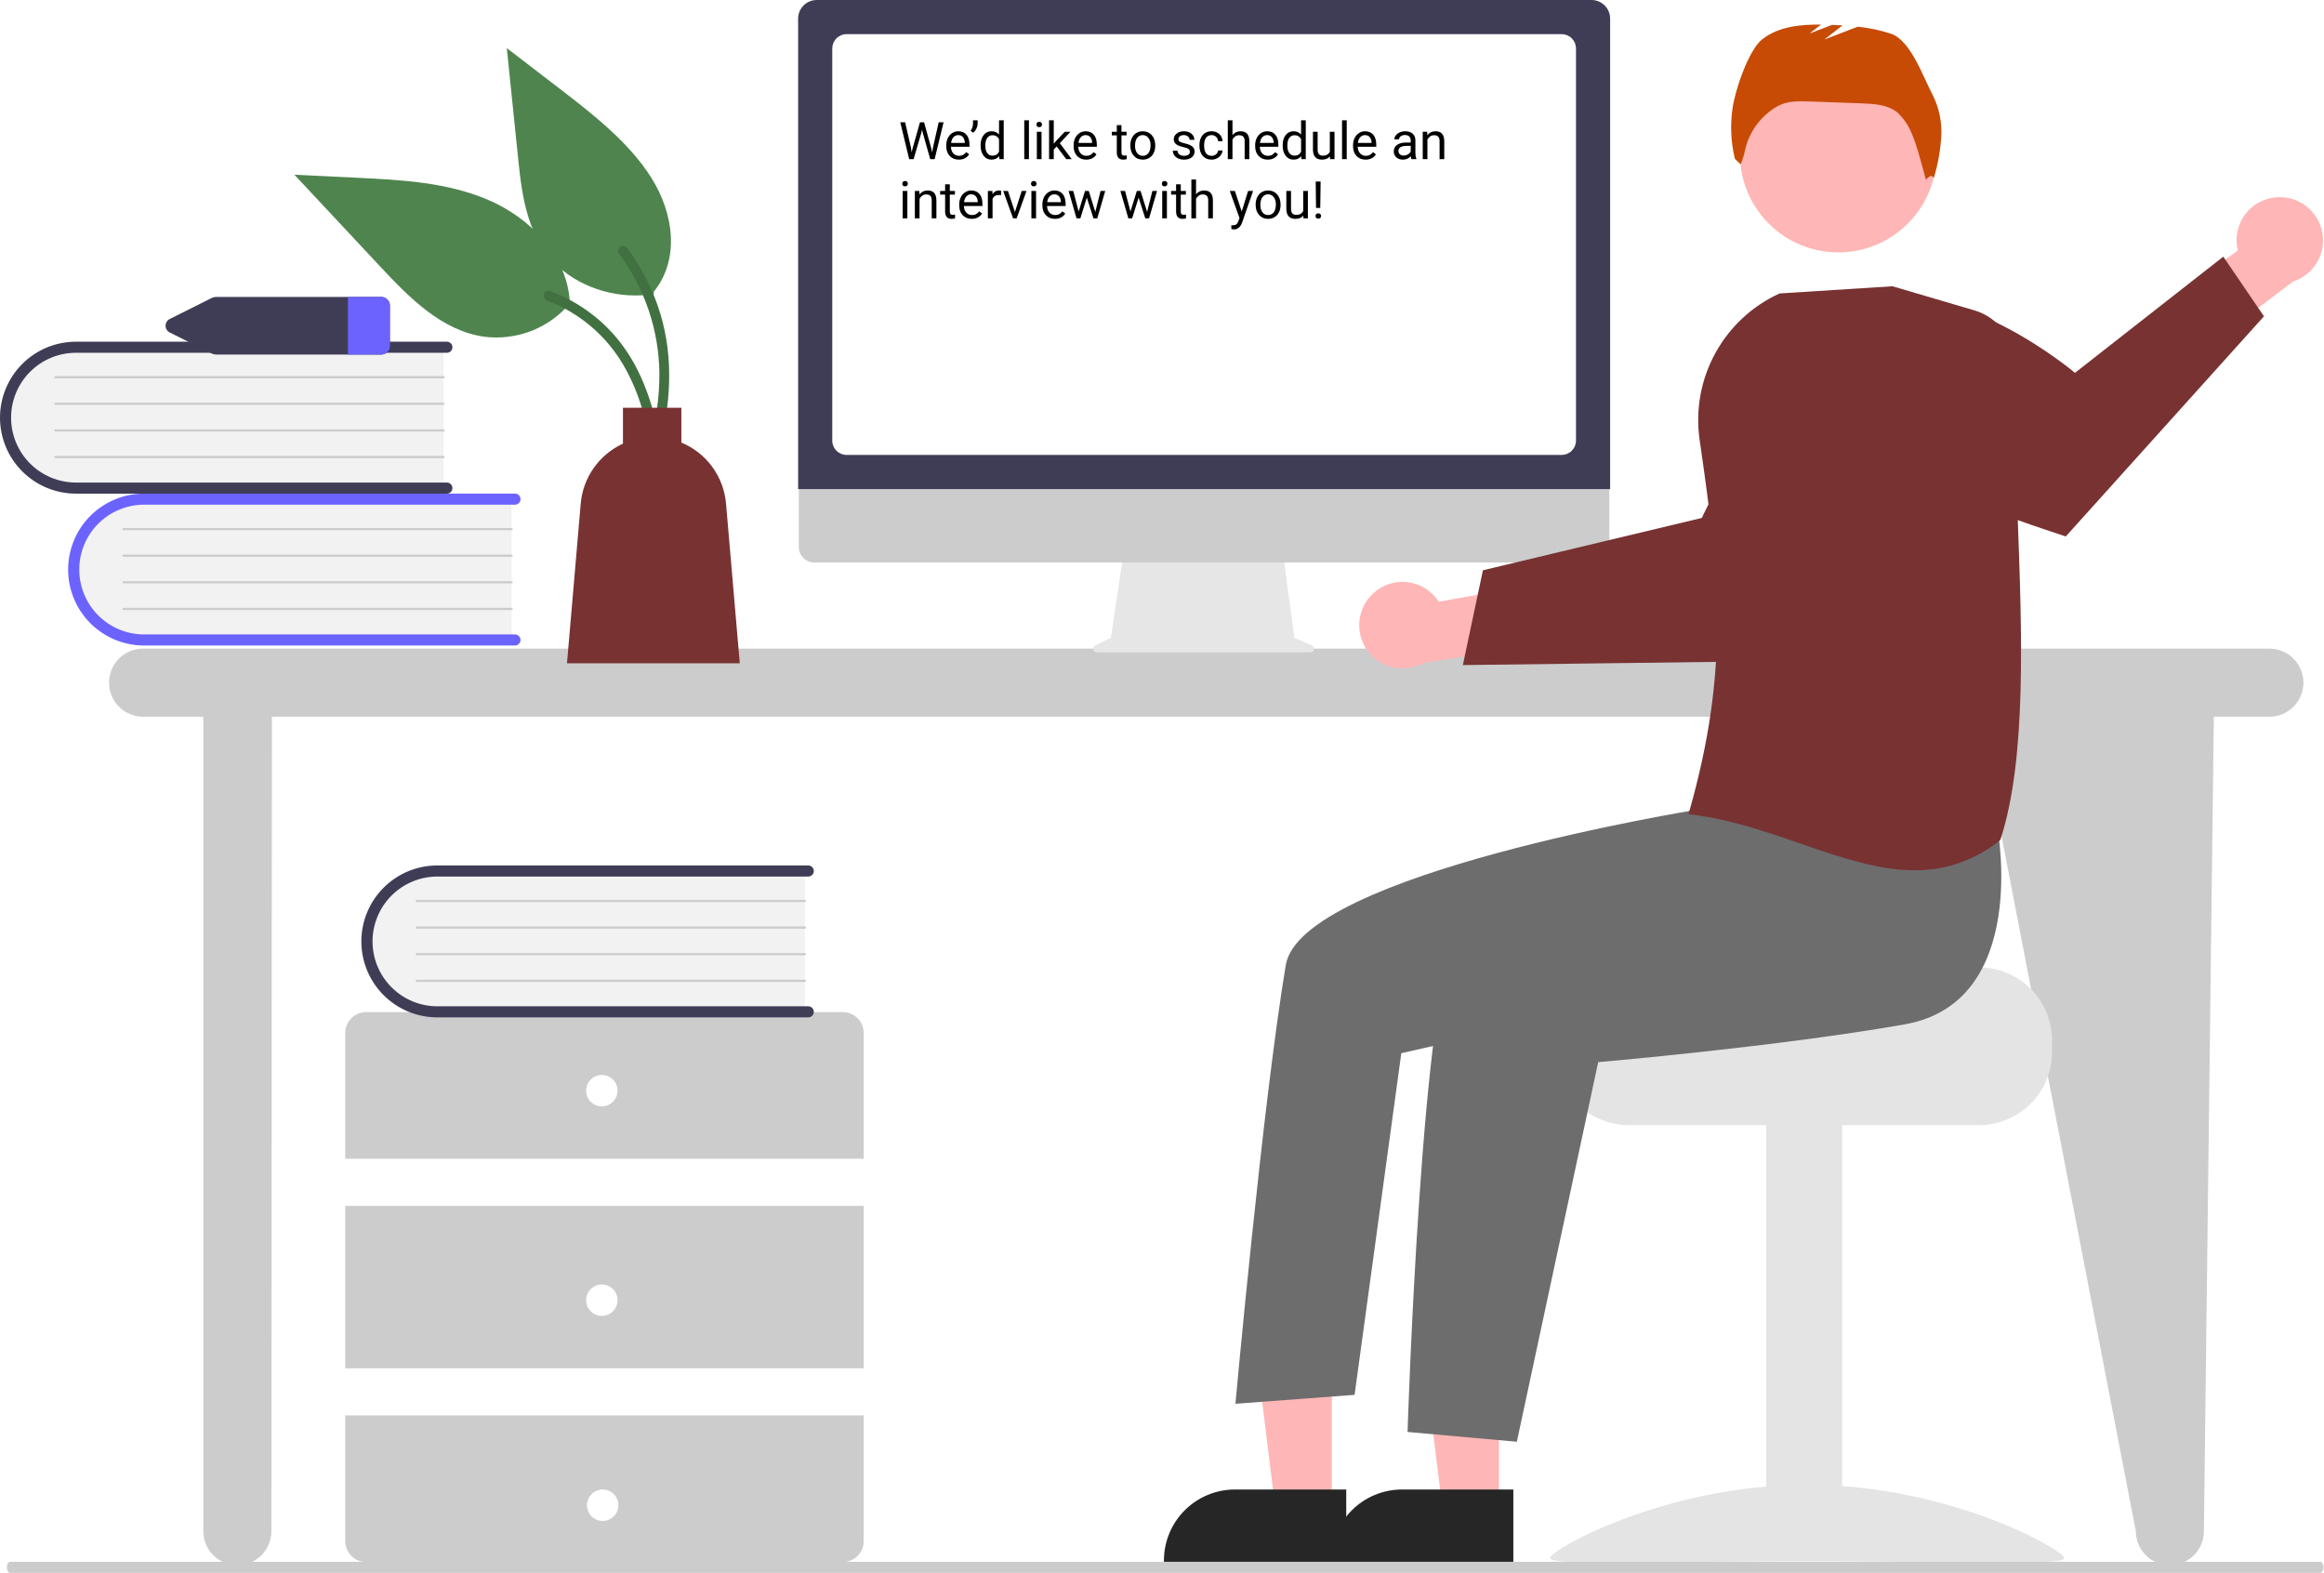 <svg width="628" height="425" viewBox="0 0 628 425" fill="none" xmlns="http://www.w3.org/2000/svg">
<path d="M613.24 175.258H38.663C36.224 175.258 33.884 176.227 32.159 177.952C30.434 179.677 29.465 182.017 29.465 184.457C29.465 186.896 30.434 189.236 32.159 190.961C33.884 192.686 36.224 193.655 38.663 193.655H54.938V413.721C54.938 416.161 55.908 418.5 57.633 420.225C59.358 421.951 61.698 422.92 64.137 422.92C66.577 422.92 68.917 421.951 70.642 420.225C72.367 418.5 73.336 416.161 73.336 413.721L73.476 193.655H534.632L577.152 413.721C577.152 416.161 578.121 418.5 579.846 420.225C581.571 421.951 583.911 422.92 586.351 422.92C588.79 422.92 591.13 421.951 592.855 420.225C594.58 418.5 595.549 416.161 595.549 413.721L598.226 193.655H613.24C615.679 193.655 618.019 192.686 619.744 190.961C621.469 189.236 622.438 186.896 622.438 184.457C622.438 182.017 621.469 179.677 619.744 177.952C618.019 176.227 615.679 175.258 613.24 175.258Z" fill="#CCCCCC"/>
<path d="M138.259 134.269V173.223H40.662C38.105 173.312 35.554 172.897 33.157 172C30.76 171.104 28.563 169.744 26.691 167.998C24.82 166.252 23.31 164.155 22.249 161.826C21.188 159.497 20.596 156.982 20.507 154.424C20.418 151.866 20.834 149.316 21.731 146.918C22.627 144.521 23.987 142.324 25.733 140.453C27.479 138.581 29.576 137.072 31.905 136.011C34.234 134.95 36.749 134.358 39.307 134.269C39.759 134.253 40.21 134.253 40.662 134.269H138.259Z" fill="#F2F2F2"/>
<path d="M140.656 172.924C140.656 173.321 140.498 173.702 140.217 173.983C139.936 174.264 139.555 174.422 139.158 174.422H38.924C33.483 174.418 28.266 172.254 24.419 168.405C20.573 164.556 18.412 159.337 18.412 153.896C18.412 148.455 20.573 143.236 24.419 139.387C28.266 135.538 33.483 133.374 38.924 133.37H139.158C139.355 133.369 139.55 133.408 139.732 133.483C139.914 133.558 140.08 133.668 140.22 133.807C140.359 133.946 140.47 134.112 140.545 134.294C140.621 134.476 140.66 134.671 140.66 134.868C140.66 135.065 140.621 135.26 140.545 135.442C140.47 135.624 140.359 135.79 140.22 135.929C140.08 136.068 139.914 136.178 139.732 136.253C139.55 136.328 139.355 136.367 139.158 136.366H38.924C34.28 136.373 29.828 138.223 26.546 141.51C23.264 144.797 21.421 149.251 21.421 153.896C21.421 158.54 23.264 162.995 26.546 166.282C29.828 169.569 34.28 171.419 38.924 171.426H139.158C139.555 171.426 139.936 171.584 140.217 171.865C140.498 172.146 140.656 172.527 140.656 172.924Z" fill="#6C63FF"/>
<path d="M138.259 143.258H33.38C33.301 143.259 33.225 143.228 33.169 143.172C33.112 143.116 33.08 143.041 33.079 142.961C33.078 142.882 33.109 142.806 33.165 142.749C33.22 142.692 33.296 142.66 33.375 142.659H138.259C138.338 142.66 138.413 142.692 138.468 142.748C138.524 142.804 138.555 142.88 138.555 142.959C138.555 143.038 138.524 143.113 138.468 143.169C138.413 143.226 138.338 143.258 138.259 143.258Z" fill="#CCCCCC"/>
<path d="M138.259 150.45H33.38C33.301 150.45 33.225 150.419 33.169 150.364C33.112 150.308 33.08 150.232 33.079 150.153C33.078 150.074 33.109 149.998 33.165 149.941C33.22 149.884 33.296 149.852 33.375 149.851H138.259C138.338 149.851 138.413 149.883 138.468 149.94C138.524 149.996 138.555 150.071 138.555 150.15C138.555 150.229 138.524 150.305 138.468 150.361C138.413 150.417 138.338 150.449 138.259 150.45Z" fill="#CCCCCC"/>
<path d="M138.259 157.642H33.38C33.301 157.642 33.225 157.611 33.169 157.555C33.112 157.5 33.08 157.424 33.079 157.345C33.078 157.265 33.109 157.189 33.165 157.132C33.22 157.076 33.296 157.043 33.375 157.042H138.259C138.338 157.043 138.413 157.075 138.468 157.131C138.524 157.187 138.555 157.263 138.555 157.342C138.555 157.421 138.524 157.497 138.468 157.553C138.413 157.609 138.338 157.641 138.259 157.642Z" fill="#CCCCCC"/>
<path d="M138.259 164.833H33.38C33.301 164.834 33.225 164.803 33.169 164.747C33.112 164.691 33.08 164.616 33.079 164.536C33.078 164.457 33.109 164.381 33.165 164.324C33.22 164.267 33.296 164.235 33.375 164.234H138.259C138.338 164.235 138.413 164.267 138.468 164.323C138.524 164.379 138.555 164.455 138.555 164.534C138.555 164.612 138.524 164.688 138.468 164.744C138.413 164.8 138.338 164.832 138.259 164.833Z" fill="#CCCCCC"/>
<path d="M119.861 93.228V132.182H22.265C17.099 132.362 12.073 130.482 8.294 126.957C4.514 123.431 2.289 118.548 2.11 113.383C1.93 108.217 3.81 103.191 7.335 99.412C10.861 95.632 15.744 93.407 20.909 93.228C21.361 93.212 21.813 93.212 22.265 93.228H119.861Z" fill="#F2F2F2"/>
<path d="M122.258 131.883C122.258 132.28 122.1 132.661 121.819 132.942C121.538 133.223 121.157 133.381 120.76 133.381H20.526C15.082 133.381 9.862 131.218 6.012 127.369C2.163 123.52 0 118.299 0 112.855C0 107.411 2.163 102.19 6.012 98.341C9.862 94.491 15.082 92.329 20.526 92.329H120.76C120.957 92.329 121.151 92.367 121.333 92.443C121.515 92.518 121.68 92.628 121.819 92.767C121.958 92.907 122.069 93.072 122.144 93.254C122.219 93.435 122.258 93.63 122.258 93.827C122.258 94.024 122.219 94.219 122.144 94.4C122.069 94.582 121.958 94.747 121.819 94.886C121.68 95.025 121.515 95.136 121.333 95.211C121.151 95.286 120.957 95.325 120.76 95.325H20.526C15.877 95.325 11.418 97.172 8.131 100.46C4.844 103.747 2.997 108.206 2.997 112.855C2.997 117.504 4.844 121.963 8.131 125.25C11.418 128.538 15.877 130.384 20.526 130.384H120.76C121.157 130.385 121.538 130.543 121.819 130.823C122.1 131.104 122.258 131.485 122.258 131.883Z" fill="#3F3D56"/>
<path d="M119.861 102.217H14.983C14.903 102.218 14.827 102.187 14.771 102.131C14.714 102.075 14.682 102 14.681 101.92C14.681 101.841 14.711 101.765 14.767 101.708C14.822 101.651 14.898 101.619 14.977 101.618H119.861C119.94 101.619 120.015 101.651 120.071 101.707C120.126 101.763 120.157 101.839 120.157 101.918C120.157 101.996 120.126 102.072 120.071 102.128C120.015 102.184 119.94 102.216 119.861 102.217Z" fill="#CCCCCC"/>
<path d="M119.861 109.409H14.983C14.903 109.409 14.827 109.378 14.771 109.323C14.714 109.267 14.682 109.191 14.681 109.112C14.681 109.033 14.711 108.956 14.767 108.9C14.822 108.843 14.898 108.811 14.977 108.81H119.861C119.94 108.81 120.015 108.842 120.071 108.898C120.126 108.954 120.157 109.03 120.157 109.109C120.157 109.188 120.126 109.264 120.071 109.32C120.015 109.376 119.94 109.408 119.861 109.409Z" fill="#CCCCCC"/>
<path d="M119.861 116.6H14.983C14.903 116.601 14.827 116.57 14.771 116.514C14.714 116.459 14.682 116.383 14.681 116.304C14.681 116.224 14.711 116.148 14.767 116.091C14.822 116.035 14.898 116.002 14.977 116.001H119.861C119.94 116.002 120.015 116.034 120.071 116.09C120.126 116.146 120.157 116.222 120.157 116.301C120.157 116.38 120.126 116.456 120.071 116.512C120.015 116.568 119.94 116.6 119.861 116.6Z" fill="#CCCCCC"/>
<path d="M119.861 123.792H14.983C14.903 123.792 14.827 123.761 14.771 123.706C14.714 123.65 14.682 123.574 14.681 123.495C14.681 123.416 14.711 123.34 14.767 123.283C14.822 123.226 14.898 123.194 14.977 123.193H119.861C119.94 123.194 120.015 123.225 120.071 123.282C120.126 123.338 120.157 123.413 120.157 123.492C120.157 123.571 120.126 123.647 120.071 123.703C120.015 123.759 119.94 123.791 119.861 123.792Z" fill="#CCCCCC"/>
<path d="M233.395 313.102V279.137C233.395 277.635 232.798 276.195 231.737 275.134C230.675 274.072 229.235 273.476 227.734 273.476H98.95C97.448 273.476 96.009 274.072 94.947 275.134C93.885 276.195 93.289 277.635 93.289 279.137V313.102H233.395Z" fill="#CCCCCC"/>
<path d="M233.395 325.839H93.289V369.71H233.395V325.839Z" fill="#CCCCCC"/>
<path d="M93.289 382.447V416.412C93.289 417.914 93.885 419.353 94.947 420.415C96.009 421.477 97.448 422.073 98.95 422.073H227.734C229.235 422.073 230.675 421.477 231.737 420.415C232.798 419.353 233.395 417.914 233.395 416.412V382.447H93.289Z" fill="#CCCCCC"/>
<path d="M162.634 298.95C164.979 298.95 166.88 297.049 166.88 294.704C166.88 292.359 164.979 290.458 162.634 290.458C160.29 290.458 158.389 292.359 158.389 294.704C158.389 297.049 160.29 298.95 162.634 298.95Z" fill="white"/>
<path d="M162.634 355.558C164.979 355.558 166.88 353.657 166.88 351.312C166.88 348.968 164.979 347.067 162.634 347.067C160.29 347.067 158.389 348.968 158.389 351.312C158.389 353.657 160.29 355.558 162.634 355.558Z" fill="white"/>
<path d="M162.862 410.968C165.207 410.968 167.107 409.067 167.107 406.722C167.107 404.377 165.207 402.477 162.862 402.477C160.517 402.477 158.616 404.377 158.616 406.722C158.616 409.067 160.517 410.968 162.862 410.968Z" fill="white"/>
<path d="M217.51 234.749V273.704H119.914C114.751 273.88 109.729 271.998 105.952 268.473C102.175 264.948 99.952 260.067 99.773 254.904C99.593 249.741 101.47 244.717 104.993 240.938C108.516 237.158 113.395 234.932 118.558 234.749C119.01 234.733 119.462 234.733 119.914 234.749H217.51Z" fill="#F2F2F2"/>
<path d="M219.908 273.404C219.908 273.801 219.75 274.182 219.469 274.463C219.188 274.744 218.807 274.902 218.41 274.902H118.176C112.733 274.903 107.513 272.743 103.663 268.896C99.813 265.049 97.648 259.831 97.645 254.388C97.642 248.946 99.8 243.725 103.645 239.873C107.491 236.022 112.709 233.855 118.151 233.85H218.41C218.607 233.849 218.802 233.888 218.984 233.963C219.166 234.038 219.332 234.148 219.471 234.287C219.611 234.426 219.722 234.592 219.797 234.774C219.873 234.956 219.912 235.151 219.912 235.348C219.912 235.545 219.873 235.74 219.797 235.922C219.722 236.104 219.611 236.27 219.471 236.409C219.332 236.548 219.166 236.658 218.984 236.733C218.802 236.808 218.607 236.847 218.41 236.846H118.176C113.531 236.852 109.078 238.702 105.796 241.989C102.513 245.276 100.669 249.731 100.669 254.376C100.669 259.021 102.513 263.476 105.796 266.763C109.078 270.05 113.531 271.9 118.176 271.906H218.41C218.807 271.906 219.188 272.064 219.469 272.345C219.75 272.626 219.908 273.007 219.908 273.404Z" fill="#3F3D56"/>
<path d="M217.51 243.738H112.632C112.553 243.739 112.477 243.708 112.42 243.652C112.364 243.596 112.332 243.521 112.331 243.441C112.33 243.362 112.361 243.286 112.417 243.229C112.472 243.172 112.548 243.14 112.627 243.139H217.511C217.589 243.14 217.665 243.172 217.721 243.228C217.776 243.284 217.807 243.36 217.807 243.439C217.807 243.518 217.776 243.593 217.721 243.649C217.665 243.706 217.589 243.738 217.511 243.738H217.51Z" fill="#CCCCCC"/>
<path d="M217.51 250.93H112.632C112.553 250.93 112.477 250.899 112.42 250.844C112.364 250.788 112.332 250.712 112.331 250.633C112.33 250.554 112.361 250.478 112.417 250.421C112.472 250.364 112.548 250.332 112.627 250.331H217.511C217.589 250.332 217.665 250.363 217.721 250.42C217.776 250.476 217.807 250.551 217.807 250.63C217.807 250.709 217.776 250.785 217.721 250.841C217.665 250.897 217.589 250.929 217.511 250.93H217.51Z" fill="#CCCCCC"/>
<path d="M217.51 258.122H112.632C112.553 258.122 112.477 258.091 112.42 258.035C112.364 257.98 112.332 257.904 112.331 257.825C112.33 257.746 112.361 257.669 112.417 257.613C112.472 257.556 112.548 257.523 112.627 257.522H217.511C217.589 257.523 217.665 257.555 217.721 257.611C217.776 257.667 217.807 257.743 217.807 257.822C217.807 257.901 217.776 257.977 217.721 258.033C217.665 258.089 217.589 258.121 217.511 258.122H217.51Z" fill="#CCCCCC"/>
<path d="M217.51 265.313H112.632C112.553 265.314 112.477 265.283 112.42 265.227C112.364 265.171 112.332 265.096 112.331 265.016C112.33 264.937 112.361 264.861 112.417 264.804C112.472 264.747 112.548 264.715 112.627 264.714H217.511C217.589 264.715 217.665 264.747 217.721 264.803C217.776 264.859 217.807 264.935 217.807 265.014C217.807 265.093 217.776 265.168 217.721 265.224C217.665 265.281 217.589 265.312 217.511 265.313H217.51Z" fill="#CCCCCC"/>
<path d="M102.889 80.232H58.423C58.001 80.232 57.585 80.329 57.206 80.516L45.983 86.134C45.614 86.291 45.299 86.553 45.078 86.888C44.856 87.222 44.738 87.615 44.738 88.016C44.738 88.417 44.856 88.81 45.078 89.144C45.299 89.479 45.614 89.741 45.983 89.898L57.206 95.517C57.585 95.703 58.001 95.8 58.423 95.8H102.889C103.502 95.835 104.104 95.628 104.565 95.222C105.026 94.817 105.308 94.247 105.352 93.634V82.398C105.308 81.785 105.026 81.215 104.565 80.81C104.104 80.404 103.502 80.197 102.889 80.232Z" fill="#3F3D56"/>
<path d="M105.352 82.398V93.634C105.308 94.247 105.026 94.817 104.565 95.223C104.104 95.628 103.502 95.835 102.889 95.8H94.03V80.232H102.889C103.502 80.197 104.104 80.404 104.565 80.81C105.026 81.215 105.308 81.785 105.352 82.398Z" fill="#6C63FF"/>
<g filter="url(#filter0_d)">
<path d="M176.719 75.457C172.136 76.176 167.356 75.878 162.84 74.591C158.324 73.305 154.224 71.073 150.936 68.111C142.579 60.416 141.097 49.358 140.049 39.161C139.016 29.107 137.983 19.054 136.951 9L150.394 19.316C160.062 26.734 169.939 34.377 176.032 44.081C182.124 53.784 183.714 66.145 176.647 74.847" fill="#4F844E"/>
<path d="M160.464 156.122C167.236 143.811 174.125 131.352 177.915 117.736C181.281 105.644 182.096 92.884 178.437 80.76C176.49 74.335 173.439 68.297 169.418 62.92C168.371 61.516 166.256 63.22 167.299 64.616C174.249 73.939 178.06 85.227 178.18 96.854C178.285 109.772 174.297 122.279 168.96 133.911C165.732 140.944 162.007 147.733 158.279 154.511C158.077 154.805 157.995 155.164 158.048 155.517C158.102 155.868 158.287 156.188 158.566 156.408C158.856 156.621 159.219 156.709 159.574 156.655C159.929 156.602 160.249 156.41 160.464 156.122Z" fill="#427141"/>
<path d="M154.41 77.491C151.607 80.971 147.957 83.67 143.809 85.329C139.661 86.988 135.155 87.551 130.726 86.963C119.357 85.322 110.603 76.433 102.76 68.039L79.563 43.215L96.419 44.027C108.542 44.612 120.972 45.265 132.106 50.093C143.241 54.92 152.977 64.896 153.934 76.995" fill="#4F844E"/>
<path d="M180.564 136.2C179.269 117.55 177.426 96.63 162.709 83.204C158.614 79.476 153.843 76.564 148.656 74.627C147.022 74.014 146.261 76.62 147.891 77.232C156.567 80.52 163.847 86.697 168.502 94.723C172.993 102.423 175.17 111.186 176.369 119.951C177.103 125.32 177.476 130.728 177.851 136.131C177.971 137.858 180.686 137.948 180.564 136.2Z" fill="#427141"/>
<path d="M196.192 132.08C195.882 128.489 194.593 125.051 192.464 122.142C190.336 119.233 187.45 116.964 184.121 115.581V106.172H168.339V115.878C165.174 117.328 162.45 119.592 160.445 122.438C158.44 125.284 157.225 128.611 156.925 132.08L153.214 175.218H199.903L196.192 132.08Z" fill="#783232"/>
</g>
<path d="M354.494 174.373L349.8 172.396L346.579 148.861H303.69L300.199 172.3L295.999 174.4C295.798 174.501 295.636 174.666 295.541 174.87C295.446 175.073 295.422 175.303 295.474 175.522C295.526 175.74 295.649 175.935 295.826 176.075C296.002 176.214 296.22 176.29 296.445 176.29H354.107C354.338 176.29 354.561 176.21 354.739 176.064C354.917 175.919 355.04 175.716 355.085 175.49C355.131 175.264 355.097 175.03 354.989 174.826C354.881 174.623 354.707 174.463 354.494 174.373Z" fill="#E6E6E6"/>
<path d="M430.711 151.992H220.028C218.923 151.99 217.864 151.549 217.083 150.766C216.302 149.984 215.864 148.924 215.864 147.818V118.109H434.876V147.818C434.876 148.924 434.437 149.984 433.657 150.766C432.876 151.549 431.817 151.99 430.711 151.992Z" fill="#CCCCCC"/>
<path d="M435.096 132.15H215.671V5.032C215.673 3.698 216.204 2.419 217.147 1.475C218.09 0.532 219.369 0.001 220.703 0H430.064C431.398 0.001 432.677 0.532 433.621 1.475C434.564 2.419 435.095 3.698 435.096 5.032V132.15Z" fill="#3F3D56"/>
<path d="M421.991 122.924H228.777C227.748 122.923 226.762 122.514 226.035 121.787C225.308 121.06 224.899 120.074 224.898 119.045V13.105C224.899 12.077 225.308 11.091 226.035 10.364C226.762 9.636 227.748 9.227 228.777 9.226H421.991C423.019 9.227 424.005 9.636 424.732 10.364C425.46 11.091 425.869 12.077 425.87 13.105V119.045C425.869 120.074 425.46 121.06 424.732 121.787C424.005 122.514 423.019 122.923 421.991 122.924Z" fill="white"/>
<path d="M371.101 160.305C372.348 159.153 373.833 158.288 375.451 157.772C377.069 157.255 378.78 157.1 380.465 157.317C382.149 157.533 383.765 158.117 385.2 159.026C386.634 159.935 387.852 161.147 388.767 162.577L414.902 157.931L421.599 173.124L384.6 179.167C382.095 180.546 379.171 180.957 376.383 180.324C373.595 179.691 371.136 178.057 369.472 175.732C367.808 173.407 367.055 170.552 367.355 167.709C367.656 164.866 368.988 162.231 371.101 160.305Z" fill="#FFB6B6"/>
<path d="M395.298 179.704L422.543 179.365L425.992 179.318L481.425 178.62C481.425 178.62 496.478 164.259 509.585 149.473L507.748 136.185C505.956 123.144 499.487 111.198 489.544 102.57C470.771 115.114 459.884 139.944 459.884 139.944L425.514 148.165L422.076 148.987L400.72 154.09L395.298 179.704Z" fill="#783232"/>
<path d="M534.771 261.38H483.914C483.914 263.559 428.32 265.328 428.32 265.328C427.093 266.251 425.976 267.311 424.988 268.486C422.02 272.025 420.398 276.499 420.408 281.119V284.277C420.41 289.511 422.49 294.531 426.191 298.232C429.893 301.933 434.912 304.013 440.147 304.015H534.771C540.005 304.011 545.023 301.93 548.724 298.229C552.424 294.528 554.506 289.51 554.51 284.277V281.119C554.503 275.886 552.421 270.869 548.721 267.169C545.021 263.469 540.004 261.387 534.771 261.38Z" fill="#E4E4E4"/>
<path d="M497.788 303.231H477.26V421.721H497.788V303.231Z" fill="#E4E4E4"/>
<path d="M418.834 421C418.834 423.218 449.941 421.858 488.314 421.858C526.686 421.858 557.793 423.218 557.793 421C557.793 418.781 526.686 401.193 488.314 401.193C449.941 401.193 418.834 418.782 418.834 421Z" fill="#E4E4E4"/>
<path d="M405.044 407.461L389.766 407.46L382.498 348.531L405.046 348.532L405.044 407.461Z" fill="#FFB6B6"/>
<path d="M408.94 422.27L359.678 422.268V421.645C359.678 416.56 361.698 411.683 365.294 408.088C368.89 404.492 373.767 402.472 378.852 402.471H378.853L408.941 402.473L408.94 422.27Z" fill="#262627"/>
<path d="M359.889 407.461L344.611 407.46L337.343 348.531L359.891 348.532L359.889 407.461Z" fill="#FFB6B6"/>
<path d="M363.785 422.27L314.523 422.268V421.645C314.523 416.56 316.543 411.683 320.139 408.088C323.735 404.492 328.612 402.472 333.697 402.471H333.698L363.786 402.473L363.785 422.27Z" fill="#262627"/>
<path d="M496.745 68.2C511.415 68.2 523.309 56.307 523.309 41.636C523.309 26.965 511.415 15.072 496.745 15.072C482.074 15.072 470.181 26.965 470.181 41.636C470.181 56.307 482.074 68.2 496.745 68.2Z" fill="#FFB6B6"/>
<path d="M539.738 223.642C539.738 223.642 548.651 270.773 514.738 276.775C480.826 282.777 431.872 286.995 431.872 286.995L409.888 389.562L380.354 386.925C380.354 386.925 384.282 263.457 393.942 253.798C403.601 244.138 464.654 215.215 464.654 215.215L539.738 223.642Z" fill="#6D6D6D"/>
<path d="M473.504 203.89L458.672 218.769C458.672 218.769 351.578 236.019 347.447 260.754C341.209 298.098 333.842 379.306 333.842 379.306L366.041 376.891L378.667 284.58L430.185 272.861L488.799 240.918L473.504 203.89Z" fill="#6D6D6D"/>
<path d="M522.307 25.779C519.684 20.832 516.353 10.972 511.06 9.143C508.121 8.168 505.083 7.521 502.001 7.213L493.005 10.673L497.901 6.865C496.948 6.808 495.995 6.762 495.043 6.726L488.973 9.061L492.079 6.645C486.42 6.587 480.579 7.176 476.194 10.62C472.456 13.557 468.752 24.682 468.154 29.398C467.513 33.909 467.737 38.501 468.814 42.928L470.351 44.39C470.889 43.157 471.293 41.87 471.557 40.551C472.108 38.087 473.167 35.764 474.665 33.731C476.163 31.699 478.069 30 480.26 28.745L480.343 28.698C482.922 27.247 486.05 27.314 489.006 27.42L503.048 27.925C506.426 28.047 510.064 28.261 512.698 30.38C514.372 31.943 515.688 33.85 516.556 35.969C517.865 38.61 520.422 48.573 520.422 48.573C520.422 48.573 521.869 46.693 522.563 48.092C523.675 44.44 524.351 40.67 524.577 36.859C524.798 33.031 524.016 29.212 522.307 25.779Z" fill="#C74B05"/>
<path d="M615.216 53.302C613.521 53.413 611.872 53.895 610.384 54.713C608.895 55.531 607.605 56.666 606.602 58.036C605.6 59.407 604.91 60.981 604.582 62.647C604.254 64.313 604.295 66.031 604.702 67.68L583.341 83.437L589.751 98.754L619.604 76.078C622.329 75.21 624.64 73.373 626.1 70.914C627.56 68.456 628.067 65.548 627.526 62.74C626.985 59.933 625.433 57.422 623.164 55.682C620.896 53.942 618.067 53.096 615.216 53.302Z" fill="#FFB6B6"/>
<path d="M611.778 85.47L558.227 144.945C558.227 144.945 532.617 136.747 512.812 127.858L503.914 100.531C501.848 94.191 500.966 87.525 501.313 80.866C528.769 73.56 560.704 100.745 560.704 100.745L600.789 69.346L611.778 85.47Z" fill="#783232"/>
<path d="M486.822 228.035C477.268 224.735 467.389 221.322 456.733 220.041L456.276 219.986L456.402 219.543C467.433 180.812 464.679 156.036 459.274 118.82C458.124 110.792 459.601 102.608 463.485 95.489C467.368 88.37 473.45 82.698 480.822 79.319L480.888 79.289L511.322 77.355L511.391 77.351L533.526 83.861C536.71 84.804 539.497 86.766 541.459 89.445C543.422 92.123 544.453 95.372 544.393 98.692C544.153 110.931 544.662 124.596 545.2 139.063C546.408 171.519 547.657 205.08 540.569 226.855L540.532 226.969L540.438 227.043C533.922 232.35 525.76 235.217 517.357 235.151C507.422 235.151 497.283 231.649 486.822 228.035Z" fill="#783232"/>
<path d="M626.954 425H2.763C2.523 425 2.293 424.841 2.123 424.56C1.953 424.279 1.858 423.898 1.858 423.499C1.858 423.102 1.953 422.721 2.123 422.44C2.293 422.158 2.523 422 2.763 422H626.954C627.193 422 627.423 422.158 627.593 422.44C627.763 422.721 627.858 423.102 627.858 423.499C627.858 423.898 627.763 424.279 627.593 424.56C627.423 424.841 627.193 425 626.954 425Z" fill="#CCCCCC"/>
<path d="M246.16 39.862L246.351 41.175L246.631 39.992L248.6 33.047H249.708L251.629 39.992L251.902 41.195L252.114 39.855L253.659 33.047H254.978L252.565 43H251.369L249.318 35.747L249.161 34.988L249.004 35.747L246.878 43H245.681L243.275 33.047H244.587L246.16 39.862ZM259.093 43.137C258.091 43.137 257.275 42.809 256.646 42.152C256.017 41.492 255.703 40.61 255.703 39.507V39.274C255.703 38.541 255.842 37.887 256.12 37.312C256.402 36.734 256.794 36.283 257.296 35.959C257.801 35.631 258.348 35.467 258.936 35.467C259.898 35.467 260.645 35.783 261.178 36.417C261.712 37.05 261.978 37.957 261.978 39.138V39.664H256.967C256.986 40.393 257.198 40.983 257.603 41.435C258.013 41.881 258.533 42.105 259.162 42.105C259.608 42.105 259.987 42.013 260.296 41.831C260.606 41.649 260.878 41.407 261.11 41.106L261.882 41.708C261.263 42.66 260.333 43.137 259.093 43.137ZM258.936 36.506C258.426 36.506 257.997 36.693 257.651 37.066C257.305 37.435 257.09 37.955 257.008 38.625H260.713V38.529C260.677 37.887 260.504 37.39 260.194 37.039C259.884 36.684 259.465 36.506 258.936 36.506ZM262.99 35.85L262.272 35.357C262.696 34.765 262.915 34.141 262.928 33.484V32.5H264.179V33.389C264.175 33.844 264.061 34.3 263.837 34.756C263.619 35.207 263.336 35.572 262.99 35.85ZM264.986 39.24C264.986 38.105 265.255 37.194 265.793 36.506C266.33 35.813 267.034 35.467 267.905 35.467C268.771 35.467 269.457 35.763 269.962 36.355V32.5H271.227V43H270.065L270.004 42.207C269.498 42.827 268.794 43.137 267.891 43.137C267.034 43.137 266.335 42.786 265.793 42.084C265.255 41.382 264.986 40.466 264.986 39.336V39.24ZM266.251 39.384C266.251 40.222 266.424 40.879 266.77 41.352C267.116 41.827 267.595 42.063 268.206 42.063C269.008 42.063 269.593 41.703 269.962 40.983V37.586C269.584 36.889 269.003 36.54 268.219 36.54C267.6 36.54 267.116 36.779 266.77 37.258C266.424 37.736 266.251 38.445 266.251 39.384ZM278.043 43H276.778V32.5H278.043V43ZM281.447 43H280.182V35.603H281.447V43ZM280.08 33.642C280.08 33.437 280.141 33.263 280.264 33.122C280.392 32.981 280.579 32.91 280.825 32.91C281.071 32.91 281.258 32.981 281.385 33.122C281.513 33.263 281.577 33.437 281.577 33.642C281.577 33.847 281.513 34.018 281.385 34.154C281.258 34.291 281.071 34.359 280.825 34.359C280.579 34.359 280.392 34.291 280.264 34.154C280.141 34.018 280.08 33.847 280.08 33.642ZM285.542 39.575L284.749 40.402V43H283.484V32.5H284.749V38.851L285.425 38.037L287.729 35.603H289.267L286.389 38.693L289.602 43H288.119L285.542 39.575ZM293.505 43.137C292.503 43.137 291.687 42.809 291.058 42.152C290.429 41.492 290.115 40.61 290.115 39.507V39.274C290.115 38.541 290.254 37.887 290.532 37.312C290.814 36.734 291.206 36.283 291.708 35.959C292.213 35.631 292.76 35.467 293.348 35.467C294.31 35.467 295.057 35.783 295.59 36.417C296.124 37.05 296.39 37.957 296.39 39.138V39.664H291.379C291.398 40.393 291.61 40.983 292.015 41.435C292.425 41.881 292.945 42.105 293.574 42.105C294.02 42.105 294.399 42.013 294.709 41.831C295.018 41.649 295.29 41.407 295.522 41.106L296.295 41.708C295.675 42.66 294.745 43.137 293.505 43.137ZM293.348 36.506C292.838 36.506 292.409 36.693 292.063 37.066C291.717 37.435 291.503 37.955 291.42 38.625H295.126V38.529C295.089 37.887 294.916 37.39 294.606 37.039C294.296 36.684 293.877 36.506 293.348 36.506ZM303.048 33.812V35.603H304.429V36.581H303.048V41.168C303.048 41.464 303.11 41.688 303.233 41.838C303.356 41.984 303.566 42.057 303.862 42.057C304.008 42.057 304.208 42.029 304.463 41.975V43C304.131 43.091 303.807 43.137 303.493 43.137C302.928 43.137 302.502 42.966 302.214 42.624C301.927 42.282 301.784 41.797 301.784 41.168V36.581H300.437V35.603H301.784V33.812H303.048ZM305.441 39.233C305.441 38.509 305.582 37.857 305.865 37.278C306.152 36.7 306.548 36.253 307.054 35.938C307.565 35.624 308.146 35.467 308.797 35.467C309.805 35.467 310.618 35.815 311.238 36.513C311.862 37.21 312.174 38.137 312.174 39.295V39.384C312.174 40.104 312.035 40.751 311.757 41.325C311.484 41.895 311.09 42.339 310.575 42.658C310.064 42.977 309.476 43.137 308.811 43.137C307.809 43.137 306.995 42.788 306.371 42.091C305.751 41.394 305.441 40.471 305.441 39.322V39.233ZM306.712 39.384C306.712 40.204 306.902 40.863 307.28 41.359C307.663 41.856 308.173 42.105 308.811 42.105C309.454 42.105 309.964 41.854 310.342 41.352C310.721 40.847 310.91 40.14 310.91 39.233C310.91 38.422 310.716 37.766 310.329 37.265C309.946 36.759 309.435 36.506 308.797 36.506C308.173 36.506 307.67 36.754 307.287 37.251C306.904 37.748 306.712 38.459 306.712 39.384ZM321.54 41.038C321.54 40.696 321.41 40.432 321.15 40.245C320.895 40.054 320.446 39.89 319.803 39.753C319.165 39.616 318.657 39.452 318.279 39.261C317.905 39.069 317.627 38.842 317.445 38.577C317.267 38.313 317.178 37.998 317.178 37.634C317.178 37.028 317.434 36.515 317.944 36.096C318.459 35.676 319.115 35.467 319.913 35.467C320.751 35.467 321.43 35.683 321.95 36.116C322.474 36.549 322.736 37.103 322.736 37.777H321.464C321.464 37.431 321.316 37.133 321.02 36.882C320.728 36.631 320.359 36.506 319.913 36.506C319.452 36.506 319.092 36.606 318.833 36.807C318.573 37.007 318.443 37.269 318.443 37.593C318.443 37.898 318.564 38.128 318.805 38.283C319.047 38.438 319.482 38.586 320.111 38.727C320.744 38.869 321.257 39.037 321.649 39.233C322.041 39.429 322.33 39.666 322.517 39.944C322.709 40.218 322.804 40.553 322.804 40.949C322.804 41.61 322.54 42.141 322.011 42.542C321.483 42.938 320.797 43.137 319.954 43.137C319.361 43.137 318.837 43.032 318.381 42.822C317.926 42.613 317.568 42.321 317.308 41.947C317.053 41.569 316.925 41.161 316.925 40.724H318.19C318.213 41.148 318.381 41.485 318.696 41.735C319.015 41.981 319.434 42.105 319.954 42.105C320.432 42.105 320.815 42.009 321.102 41.817C321.394 41.621 321.54 41.362 321.54 41.038ZM327.419 42.105C327.87 42.105 328.264 41.968 328.601 41.694C328.938 41.421 329.125 41.079 329.162 40.669H330.358C330.335 41.093 330.189 41.496 329.92 41.879C329.652 42.262 329.292 42.567 328.84 42.795C328.394 43.023 327.92 43.137 327.419 43.137C326.411 43.137 325.609 42.802 325.012 42.132C324.42 41.457 324.124 40.537 324.124 39.37V39.158C324.124 38.438 324.256 37.798 324.52 37.237C324.784 36.677 325.163 36.242 325.655 35.932C326.152 35.622 326.737 35.467 327.412 35.467C328.241 35.467 328.929 35.715 329.476 36.212C330.028 36.709 330.322 37.353 330.358 38.147H329.162C329.125 37.668 328.943 37.276 328.615 36.971C328.291 36.661 327.89 36.506 327.412 36.506C326.769 36.506 326.27 36.738 325.915 37.203C325.564 37.663 325.388 38.331 325.388 39.206V39.445C325.388 40.297 325.564 40.954 325.915 41.414C326.266 41.874 326.767 42.105 327.419 42.105ZM333.045 36.499C333.605 35.811 334.334 35.467 335.232 35.467C336.795 35.467 337.584 36.349 337.597 38.112V43H336.333V38.105C336.328 37.572 336.205 37.178 335.963 36.923C335.726 36.668 335.355 36.54 334.849 36.54C334.439 36.54 334.079 36.649 333.769 36.868C333.459 37.087 333.218 37.374 333.045 37.73V43H331.78V32.5H333.045V36.499ZM342.56 43.137C341.558 43.137 340.742 42.809 340.113 42.152C339.484 41.492 339.17 40.61 339.17 39.507V39.274C339.17 38.541 339.309 37.887 339.587 37.312C339.869 36.734 340.261 36.283 340.762 35.959C341.268 35.631 341.815 35.467 342.403 35.467C343.365 35.467 344.112 35.783 344.645 36.417C345.178 37.05 345.445 37.957 345.445 39.138V39.664H340.434C340.452 40.393 340.664 40.983 341.07 41.435C341.48 41.881 342 42.105 342.629 42.105C343.075 42.105 343.453 42.013 343.763 41.831C344.073 41.649 344.344 41.407 344.577 41.106L345.349 41.708C344.729 42.66 343.8 43.137 342.56 43.137ZM342.403 36.506C341.893 36.506 341.464 36.693 341.118 37.066C340.771 37.435 340.557 37.955 340.475 38.625H344.18V38.529C344.144 37.887 343.971 37.39 343.661 37.039C343.351 36.684 342.932 36.506 342.403 36.506ZM346.607 39.24C346.607 38.105 346.876 37.194 347.414 36.506C347.951 35.813 348.656 35.467 349.526 35.467C350.392 35.467 351.078 35.763 351.584 36.355V32.5H352.848V43H351.686L351.625 42.207C351.119 42.827 350.415 43.137 349.512 43.137C348.656 43.137 347.956 42.786 347.414 42.084C346.876 41.382 346.607 40.466 346.607 39.336V39.24ZM347.872 39.384C347.872 40.222 348.045 40.879 348.391 41.352C348.738 41.827 349.216 42.063 349.827 42.063C350.629 42.063 351.214 41.703 351.584 40.983V37.586C351.205 36.889 350.624 36.54 349.84 36.54C349.221 36.54 348.738 36.779 348.391 37.258C348.045 37.736 347.872 38.445 347.872 39.384ZM359.383 42.269C358.891 42.847 358.169 43.137 357.216 43.137C356.428 43.137 355.826 42.909 355.412 42.453C355.002 41.993 354.794 41.314 354.79 40.416V35.603H356.054V40.382C356.054 41.503 356.51 42.063 357.421 42.063C358.388 42.063 359.03 41.703 359.349 40.983V35.603H360.614V43H359.411L359.383 42.269ZM363.916 43H362.651V32.5H363.916V43ZM369.015 43.137C368.013 43.137 367.197 42.809 366.568 42.152C365.939 41.492 365.625 40.61 365.625 39.507V39.274C365.625 38.541 365.764 37.887 366.042 37.312C366.324 36.734 366.716 36.283 367.217 35.959C367.723 35.631 368.27 35.467 368.858 35.467C369.82 35.467 370.567 35.783 371.1 36.417C371.633 37.05 371.9 37.957 371.9 39.138V39.664H366.889C366.907 40.393 367.119 40.983 367.525 41.435C367.935 41.881 368.455 42.105 369.084 42.105C369.53 42.105 369.908 42.013 370.218 41.831C370.528 41.649 370.799 41.407 371.032 41.106L371.804 41.708C371.184 42.66 370.255 43.137 369.015 43.137ZM368.858 36.506C368.348 36.506 367.919 36.693 367.573 37.066C367.226 37.435 367.012 37.955 366.93 38.625H370.635V38.529C370.599 37.887 370.426 37.39 370.116 37.039C369.806 36.684 369.387 36.506 368.858 36.506ZM381.409 43C381.336 42.854 381.277 42.594 381.231 42.221C380.643 42.831 379.941 43.137 379.126 43.137C378.396 43.137 377.797 42.932 377.328 42.522C376.863 42.107 376.63 41.583 376.63 40.949C376.63 40.179 376.922 39.582 377.505 39.158C378.093 38.73 378.918 38.516 379.98 38.516H381.211V37.935C381.211 37.492 381.078 37.142 380.814 36.882C380.55 36.617 380.16 36.485 379.645 36.485C379.194 36.485 378.816 36.599 378.51 36.827C378.205 37.055 378.052 37.331 378.052 37.654H376.781C376.781 37.285 376.911 36.93 377.17 36.588C377.435 36.242 377.79 35.968 378.237 35.768C378.688 35.567 379.183 35.467 379.72 35.467C380.573 35.467 381.24 35.681 381.723 36.109C382.206 36.533 382.457 37.119 382.475 37.866V41.27C382.475 41.95 382.562 42.49 382.735 42.891V43H381.409ZM379.31 42.036C379.707 42.036 380.083 41.934 380.438 41.728C380.794 41.523 381.051 41.257 381.211 40.929V39.411H380.219C378.67 39.411 377.895 39.865 377.895 40.772C377.895 41.168 378.027 41.478 378.292 41.701C378.556 41.925 378.895 42.036 379.31 42.036ZM385.654 35.603L385.695 36.533C386.26 35.822 386.998 35.467 387.91 35.467C389.473 35.467 390.261 36.349 390.275 38.112V43H389.01V38.105C389.006 37.572 388.883 37.178 388.641 36.923C388.404 36.668 388.033 36.54 387.527 36.54C387.117 36.54 386.757 36.649 386.447 36.868C386.137 37.087 385.895 37.374 385.722 37.73V43H384.458V35.603H385.654ZM245.189 59H243.924V51.603H245.189V59ZM243.822 49.642C243.822 49.437 243.883 49.263 244.006 49.122C244.134 48.981 244.321 48.91 244.567 48.91C244.813 48.91 245 48.981 245.128 49.122C245.255 49.263 245.319 49.437 245.319 49.642C245.319 49.847 245.255 50.018 245.128 50.154C245 50.291 244.813 50.359 244.567 50.359C244.321 50.359 244.134 50.291 244.006 50.154C243.883 50.018 243.822 49.847 243.822 49.642ZM248.416 51.603L248.457 52.533C249.022 51.822 249.76 51.467 250.671 51.467C252.235 51.467 253.023 52.349 253.037 54.112V59H251.772V54.105C251.768 53.572 251.644 53.178 251.403 52.923C251.166 52.668 250.795 52.54 250.289 52.54C249.879 52.54 249.518 52.649 249.209 52.868C248.899 53.087 248.657 53.374 248.484 53.73V59H247.219V51.603H248.416ZM256.66 49.812V51.603H258.041V52.581H256.66V57.168C256.66 57.464 256.721 57.688 256.844 57.838C256.967 57.984 257.177 58.057 257.473 58.057C257.619 58.057 257.82 58.029 258.075 57.975V59C257.742 59.091 257.419 59.137 257.104 59.137C256.539 59.137 256.113 58.966 255.826 58.624C255.539 58.282 255.395 57.797 255.395 57.168V52.581H254.048V51.603H255.395V49.812H256.66ZM262.593 59.137C261.591 59.137 260.775 58.809 260.146 58.152C259.517 57.492 259.203 56.61 259.203 55.507V55.274C259.203 54.541 259.342 53.887 259.62 53.312C259.902 52.734 260.294 52.283 260.796 51.959C261.301 51.631 261.848 51.467 262.436 51.467C263.398 51.467 264.145 51.783 264.678 52.417C265.212 53.05 265.478 53.957 265.478 55.138V55.664H260.467C260.486 56.393 260.698 56.983 261.103 57.435C261.513 57.881 262.033 58.105 262.662 58.105C263.108 58.105 263.487 58.013 263.796 57.831C264.106 57.649 264.378 57.407 264.61 57.106L265.382 57.708C264.763 58.66 263.833 59.137 262.593 59.137ZM262.436 52.506C261.926 52.506 261.497 52.693 261.151 53.066C260.805 53.435 260.59 53.955 260.508 54.625H264.213V54.529C264.177 53.887 264.004 53.39 263.694 53.039C263.384 52.684 262.965 52.506 262.436 52.506ZM270.523 52.738C270.332 52.706 270.124 52.69 269.901 52.69C269.072 52.69 268.509 53.044 268.212 53.75V59H266.948V51.603H268.178L268.199 52.458C268.614 51.797 269.201 51.467 269.962 51.467C270.209 51.467 270.395 51.499 270.523 51.562V52.738ZM274.255 57.284L276.087 51.603H277.379L274.727 59H273.763L271.084 51.603H272.376L274.255 57.284ZM279.97 59H278.706V51.603H279.97V59ZM278.603 49.642C278.603 49.437 278.665 49.263 278.788 49.122C278.915 48.981 279.102 48.91 279.348 48.91C279.594 48.91 279.781 48.981 279.909 49.122C280.036 49.263 280.1 49.437 280.1 49.642C280.1 49.847 280.036 50.018 279.909 50.154C279.781 50.291 279.594 50.359 279.348 50.359C279.102 50.359 278.915 50.291 278.788 50.154C278.665 50.018 278.603 49.847 278.603 49.642ZM285.07 59.137C284.067 59.137 283.252 58.809 282.623 58.152C281.994 57.492 281.679 56.61 281.679 55.507V55.274C281.679 54.541 281.818 53.887 282.096 53.312C282.379 52.734 282.771 52.283 283.272 51.959C283.778 51.631 284.325 51.467 284.913 51.467C285.874 51.467 286.622 51.783 287.155 52.417C287.688 53.05 287.955 53.957 287.955 55.138V55.664H282.944C282.962 56.393 283.174 56.983 283.58 57.435C283.99 57.881 284.509 58.105 285.138 58.105C285.585 58.105 285.963 58.013 286.273 57.831C286.583 57.649 286.854 57.407 287.087 57.106L287.859 57.708C287.239 58.66 286.309 59.137 285.07 59.137ZM284.913 52.506C284.402 52.506 283.974 52.693 283.628 53.066C283.281 53.435 283.067 53.955 282.985 54.625H286.69V54.529C286.654 53.887 286.48 53.39 286.17 53.039C285.861 52.684 285.441 52.506 284.913 52.506ZM295.973 57.257L297.395 51.603H298.66L296.506 59H295.481L293.683 53.395L291.933 59H290.908L288.761 51.603H290.019L291.475 57.141L293.198 51.603H294.216L295.973 57.257ZM309.973 57.257L311.395 51.603H312.66L310.506 59H309.481L307.683 53.395L305.933 59H304.908L302.761 51.603H304.019L305.475 57.141L307.198 51.603H308.216L309.973 57.257ZM315.326 59H314.061V51.603H315.326V59ZM313.959 49.642C313.959 49.437 314.02 49.263 314.143 49.122C314.271 48.981 314.458 48.91 314.704 48.91C314.95 48.91 315.137 48.981 315.264 49.122C315.392 49.263 315.456 49.437 315.456 49.642C315.456 49.847 315.392 50.018 315.264 50.154C315.137 50.291 314.95 50.359 314.704 50.359C314.458 50.359 314.271 50.291 314.143 50.154C314.02 50.018 313.959 49.847 313.959 49.642ZM319.072 49.812V51.603H320.453V52.581H319.072V57.168C319.072 57.464 319.133 57.688 319.256 57.838C319.379 57.984 319.589 58.057 319.885 58.057C320.031 58.057 320.232 58.029 320.487 57.975V59C320.154 59.091 319.831 59.137 319.516 59.137C318.951 59.137 318.525 58.966 318.238 58.624C317.951 58.282 317.807 57.797 317.807 57.168V52.581H316.461V51.603H317.807V49.812H319.072ZM323.201 52.499C323.761 51.811 324.49 51.467 325.388 51.467C326.951 51.467 327.74 52.349 327.754 54.112V59H326.489V54.105C326.484 53.572 326.361 53.178 326.12 52.923C325.883 52.668 325.511 52.54 325.005 52.54C324.595 52.54 324.235 52.649 323.925 52.868C323.615 53.087 323.374 53.374 323.201 53.73V59H321.936V48.5H323.201V52.499ZM335.54 57.148L337.262 51.603H338.616L335.642 60.142C335.182 61.372 334.45 61.987 333.448 61.987L333.209 61.967L332.737 61.878V60.852L333.079 60.88C333.507 60.88 333.84 60.793 334.077 60.62C334.318 60.447 334.517 60.13 334.671 59.67L334.952 58.918L332.313 51.603H333.694L335.54 57.148ZM339.306 55.233C339.306 54.509 339.448 53.857 339.73 53.278C340.017 52.7 340.414 52.253 340.92 51.938C341.43 51.624 342.011 51.467 342.663 51.467C343.67 51.467 344.483 51.815 345.103 52.513C345.727 53.21 346.04 54.137 346.04 55.295V55.384C346.04 56.104 345.901 56.751 345.623 57.325C345.349 57.895 344.955 58.339 344.44 58.658C343.93 58.977 343.342 59.137 342.676 59.137C341.674 59.137 340.86 58.788 340.236 58.091C339.616 57.394 339.306 56.471 339.306 55.322V55.233ZM340.578 55.384C340.578 56.204 340.767 56.863 341.145 57.359C341.528 57.856 342.038 58.105 342.676 58.105C343.319 58.105 343.829 57.854 344.208 57.352C344.586 56.847 344.775 56.14 344.775 55.233C344.775 54.422 344.581 53.766 344.194 53.265C343.811 52.759 343.301 52.506 342.663 52.506C342.038 52.506 341.535 52.754 341.152 53.251C340.769 53.748 340.578 54.459 340.578 55.384ZM352.192 58.269C351.7 58.847 350.977 59.137 350.025 59.137C349.237 59.137 348.635 58.909 348.22 58.453C347.81 57.993 347.603 57.314 347.598 56.416V51.603H348.863V56.382C348.863 57.503 349.319 58.063 350.23 58.063C351.196 58.063 351.839 57.703 352.158 56.983V51.603H353.422V59H352.219L352.192 58.269ZM356.765 56.19H355.624L355.535 49.047H356.861L356.765 56.19ZM355.487 58.364C355.487 58.159 355.548 57.988 355.671 57.852C355.799 57.71 355.986 57.64 356.232 57.64C356.478 57.64 356.665 57.71 356.793 57.852C356.92 57.988 356.984 58.159 356.984 58.364C356.984 58.569 356.92 58.74 356.793 58.877C356.665 59.009 356.478 59.075 356.232 59.075C355.986 59.075 355.799 59.009 355.671 58.877C355.548 58.74 355.487 58.569 355.487 58.364Z" fill="black"/>
<defs>
<filter id="filter0_d" x="71.858" y="9" width="132.045" height="174.218" filterUnits="userSpaceOnUse" color-interpolation-filters="sRGB">
<feFlood flood-opacity="0" result="BackgroundImageFix"/>
<feColorMatrix in="SourceAlpha" type="matrix" values="0 0 0 0 0 0 0 0 0 0 0 0 0 0 0 0 0 0 127 0" result="hardAlpha"/>
<feOffset dy="4"/>
<feGaussianBlur stdDeviation="2"/>
<feComposite in2="hardAlpha" operator="out"/>
<feColorMatrix type="matrix" values="0 0 0 0 0 0 0 0 0 0 0 0 0 0 0 0 0 0 0.25 0"/>
<feBlend mode="normal" in2="BackgroundImageFix" result="effect1_dropShadow"/>
<feBlend mode="normal" in="SourceGraphic" in2="effect1_dropShadow" result="shape"/>
</filter>
</defs>
</svg>
